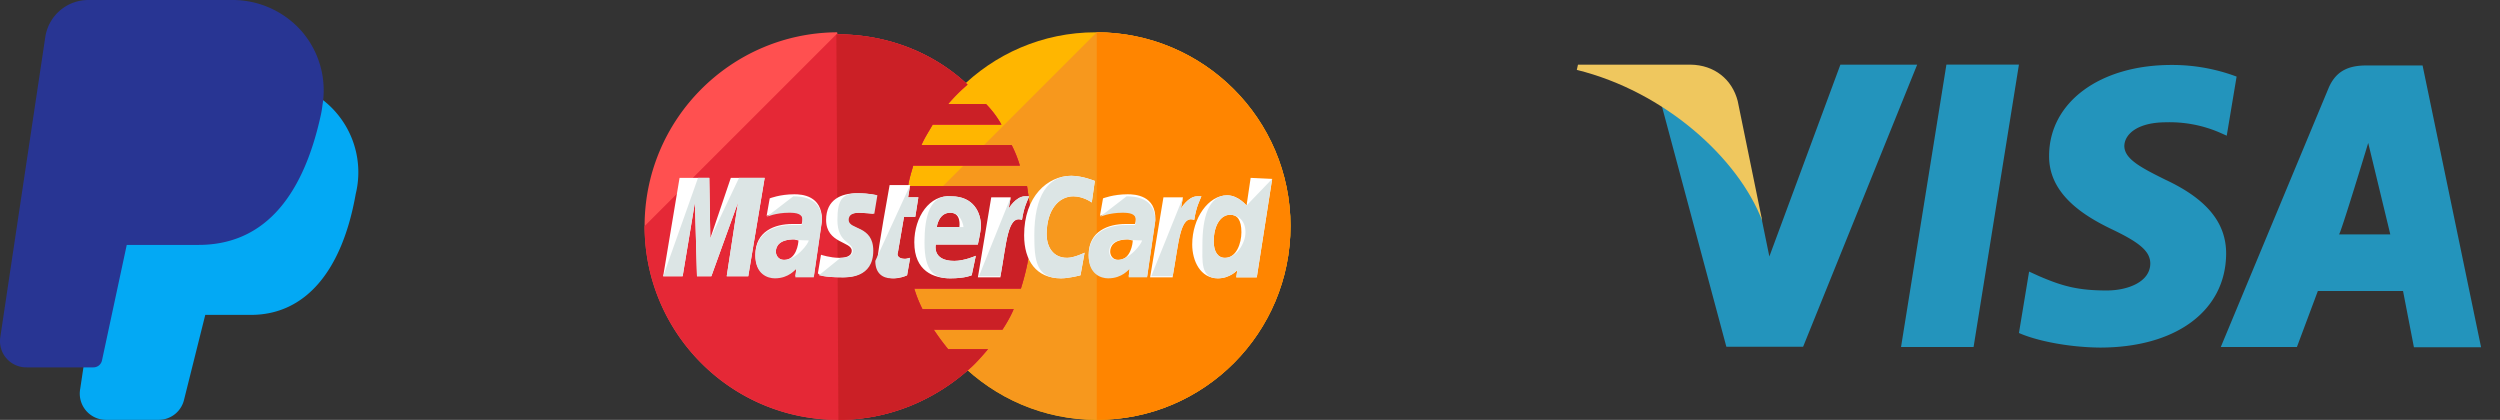 <svg width="131" height="22" fill="none" xmlns="http://www.w3.org/2000/svg"><rect width="100%" height="100%" fill="#333333" stroke="none"/><path d="m101.992 3.384-2.378 14.799h3.801l2.377-14.799h-3.8Zm11.466 6.028c-1.329-.656-2.143-1.098-2.143-1.77.016-.61.689-1.234 2.19-1.234a6.611 6.611 0 0 1 2.831.548l.345.154.517-3.096a9.594 9.594 0 0 0-3.412-.61c-3.753 0-6.397 1.951-6.413 4.742-.031 2.06 1.892 3.203 3.332 3.889 1.47.703 1.971 1.16 1.971 1.784-.016.96-1.189 1.402-2.284 1.402-1.516 0-2.33-.228-3.567-.762l-.5-.228-.532 3.218c.893.396 2.535.746 4.24.764 3.989 0 6.585-1.922 6.617-4.897.013-1.632-1.001-2.882-3.192-3.904Zm13.485-5.982h-2.941c-.906 0-1.595.26-1.987 1.19l-5.646 13.563h3.989l1.098-2.936h4.463l.57 2.948h3.519L126.943 3.43Zm-4.38 8.853c.077.008 1.531-4.793 1.531-4.793l1.158 4.793h-2.689ZM96.438 3.384 92.714 13.44l-.406-1.983c-.689-2.288-2.847-4.774-5.257-6.009l3.41 12.721h4.022l5.977-14.782h-4.022v-.002Z" fill="#2394BC"/><path d="M91.056 5.294c-.29-1.129-1.215-1.89-2.472-1.906h-5.898l-.061.274c4.6 1.134 8.463 4.624 9.715 7.907l-1.284-6.275Z" fill="#EFC75E"/><path d="M67.623 11.846C67.623 17.433 63.11 22 57.47 22c-5.587 0-10.154-4.567-10.154-10.154s4.513-10.154 10.1-10.154c5.695 0 10.208 4.567 10.208 10.154Z" fill="#FFB600"/><path d="M57.47 1.692c5.587 0 10.153 4.567 10.153 10.154S63.11 22 57.47 22c-5.587 0-10.154-4.567-10.154-10.154" fill="#F7981D"/><path d="M57.47 1.692c5.587 0 10.153 4.567 10.153 10.154S63.11 22 57.47 22" fill="#FF8500"/><path d="M43.824 1.692c-5.534.054-10.047 4.567-10.047 10.154S38.29 22 43.931 22c2.633 0 4.997-1.02 6.823-2.632.376-.323.699-.699 1.02-1.075H49.68a12.4 12.4 0 0 1-.752-1.02h3.6c.214-.323.429-.699.59-1.075h-4.781a6.398 6.398 0 0 1-.43-1.075h5.587c.322-1.02.537-2.095.537-3.223 0-.752-.107-1.45-.215-2.149h-6.232c.054-.376.162-.698.27-1.074h5.586a6.413 6.413 0 0 0-.43-1.075h-4.727c.161-.376.376-.698.59-1.074h3.6a5.11 5.11 0 0 0-.806-1.075H49.68a9.159 9.159 0 0 1 1.02-1.02C48.927 2.766 46.51 1.8 43.877 1.8c0-.108 0-.108-.053-.108Z" fill="#FF5050"/><path d="M33.777 11.846C33.777 17.433 38.29 22 43.931 22c2.633 0 4.997-1.02 6.823-2.632.376-.323.699-.699 1.02-1.075H49.68a12.384 12.384 0 0 1-.752-1.02h3.6c.214-.323.429-.7.59-1.075h-4.781a6.398 6.398 0 0 1-.43-1.075h5.587c.322-1.02.537-2.095.537-3.223 0-.752-.107-1.45-.215-2.149h-6.232c.054-.376.162-.698.27-1.075h5.586a6.413 6.413 0 0 0-.43-1.074h-4.727c.161-.376.376-.698.59-1.074h3.6a5.11 5.11 0 0 0-.806-1.075H49.68a9.159 9.159 0 0 1 1.02-1.02C48.927 2.766 46.51 1.8 43.877 1.8h-.053" fill="#E52836"/><path d="M43.932 22c2.632 0 4.996-1.02 6.823-2.632.376-.323.698-.699 1.02-1.075H49.68a12.382 12.382 0 0 1-.752-1.02h3.6c.214-.323.43-.7.59-1.075h-4.781a6.415 6.415 0 0 1-.43-1.075h5.588c.322-1.02.537-2.095.537-3.223 0-.752-.108-1.45-.215-2.149h-6.232c.054-.376.161-.698.268-1.075h5.588a6.397 6.397 0 0 0-.43-1.074h-4.728c.161-.376.376-.698.591-1.074h3.6a5.108 5.108 0 0 0-.806-1.075H49.68a9.16 9.16 0 0 1 1.02-1.02C48.929 2.766 46.51 1.8 43.879 1.8h-.054" fill="#CB2026"/><path d="m47.53 14.424.16-.913c-.053 0-.16.053-.268.053-.376 0-.43-.214-.376-.322l.322-1.88h.591l.162-1.021h-.538l.108-.645h-1.075s-.644 3.546-.644 3.976c0 .645.376.913.86.913.322 0 .59-.107.698-.161ZM47.91 12.705c0 1.504 1.02 1.88 1.88 1.88.805 0 1.128-.161 1.128-.161l.215-1.02s-.591.268-1.129.268c-1.181 0-.967-.86-.967-.86h2.203s.161-.698.161-.967c0-.698-.376-1.558-1.558-1.558-1.128-.107-1.934 1.075-1.934 2.418Zm1.88-1.558c.59 0 .483.698.483.752h-1.182c0-.054.108-.752.698-.752ZM56.618 14.424l.215-1.182s-.537.269-.913.269c-.753 0-1.075-.591-1.075-1.236 0-1.29.645-1.988 1.397-1.988.537 0 .967.323.967.323l.161-1.128s-.645-.27-1.236-.27c-1.235 0-2.47 1.075-2.47 3.117 0 1.343.644 2.256 1.933 2.256.43 0 1.02-.16 1.02-.16ZM41.623 10.18c-.753 0-1.29.215-1.29.215l-.161.913s.484-.215 1.182-.215c.376 0 .698.054.698.376 0 .215-.053.269-.053.269h-.484c-.913 0-1.934.376-1.934 1.611 0 .967.645 1.182 1.02 1.182.753 0 1.075-.483 1.129-.483l-.054.43h.967l.43-2.955c0-1.29-1.074-1.343-1.45-1.343Zm.215 2.417c0 .161-.108 1.021-.753 1.021-.322 0-.43-.269-.43-.43 0-.268.162-.645.968-.645.16.054.215.054.215.054ZM44.094 14.531c.269 0 1.612.054 1.612-1.397 0-1.343-1.29-1.074-1.29-1.611 0-.269.215-.376.591-.376.162 0 .753.053.753.053l.16-.967s-.375-.107-1.02-.107c-.806 0-1.612.322-1.612 1.397 0 1.236 1.343 1.128 1.343 1.611 0 .323-.376.377-.644.377-.484 0-.967-.162-.967-.162l-.162.967c.054.108.323.215 1.236.215ZM65.534 9.32l-.215 1.45s-.43-.536-1.02-.536c-.968 0-1.827 1.182-1.827 2.578 0 .86.43 1.773 1.343 1.773.645 0 1.02-.43 1.02-.43l-.053.377h1.074l.806-5.158-1.128-.054Zm-.484 2.848c0 .59-.268 1.343-.86 1.343-.375 0-.59-.323-.59-.86 0-.86.376-1.397.86-1.397.376 0 .59.269.59.914ZM35.77 14.478l.644-3.868.108 3.868h.752l1.397-3.868-.591 3.868h1.128l.86-5.158h-1.773l-1.075 3.17-.053-3.17h-1.558l-.86 5.158h1.02ZM52.424 14.478c.322-1.773.376-3.224 1.128-2.955.108-.699.269-.967.376-1.236h-.214c-.484 0-.86.645-.86.645l.107-.591h-1.02l-.699 4.19h1.182v-.053ZM59.088 10.18c-.752 0-1.29.215-1.29.215l-.16.913s.483-.215 1.181-.215c.376 0 .699.054.699.376 0 .215-.054.269-.054.269h-.483c-.914 0-1.935.376-1.935 1.611 0 .967.645 1.182 1.021 1.182.752 0 1.075-.483 1.128-.483l-.053.43h.967l.43-2.955c.053-1.29-1.075-1.343-1.451-1.343Zm.268 2.417c0 .161-.107 1.021-.752 1.021-.322 0-.43-.269-.43-.43 0-.268.162-.645.968-.645.16.054.16.054.214.054ZM61.448 14.478c.322-1.773.376-3.224 1.128-2.955.107-.699.268-.967.376-1.236h-.215c-.484 0-.86.645-.86.645l.108-.591h-1.021l-.698 4.19h1.182v-.053Z" fill="#fff"/><path d="M45.866 13.672c0 .645.376.913.86.913.376 0 .698-.107.806-.161l.16-.913c-.053 0-.16.053-.268.053-.376 0-.43-.214-.376-.322l.322-1.88h.592l.16-1.021h-.537l.108-.645M48.444 12.705c0 1.504.484 1.88 1.343 1.88.806 0 1.129-.161 1.129-.161l.215-1.02s-.591.268-1.129.268c-1.182 0-.967-.86-.967-.86h2.203s.161-.698.161-.967c0-.698-.376-1.558-1.558-1.558-1.128-.107-1.397 1.075-1.397 2.418Zm1.343-1.558c.591 0 .699.698.699.752h-1.397c0-.054.108-.752.698-.752ZM56.616 14.424l.215-1.182s-.538.269-.914.269c-.752 0-1.074-.591-1.074-1.236 0-1.29.645-1.988 1.397-1.988.537 0 .967.323.967.323l.161-1.128s-.645-.27-1.236-.27c-1.235 0-1.934 1.075-1.934 3.117 0 1.343.108 2.256 1.397 2.256.43 0 1.02-.16 1.02-.16ZM40.172 11.362s.484-.215 1.182-.215c.376 0 .698.053.698.376 0 .215-.053.268-.053.268h-.484c-.913 0-1.934.377-1.934 1.612 0 .967.645 1.182 1.02 1.182.753 0 1.075-.484 1.129-.484l-.054.43h.967l.43-2.955c0-1.235-1.074-1.289-1.504-1.289l-1.397 1.075Zm2.203 1.235c0 .161-.645 1.021-1.29 1.021-.322 0-.43-.269-.43-.43 0-.268.162-.645.968-.645.16.054.752.054.752.054ZM42.913 14.424s.322.107 1.236.107c.268 0 1.611.054 1.611-1.397 0-1.343-1.289-1.074-1.289-1.611 0-.269.215-.376.591-.376.161 0 .752.053.752.053l.161-.967s-.376-.107-1.02-.107c-.806 0-1.075.322-1.075 1.397 0 1.236.806 1.128.806 1.611 0 .323-.376.377-.645.377M65.317 10.77s-.43-.536-1.021-.536c-.967 0-1.29 1.181-1.29 2.578 0 .86-.107 1.773.806 1.773.645 0 1.021-.43 1.021-.43l-.054.377h1.075l.806-5.158-1.343 1.397Zm-.054 1.398c0 .59-.484 1.343-1.075 1.343-.376 0-.59-.323-.59-.86 0-.86.375-1.397.859-1.397.376 0 .806.269.806.914ZM35.77 14.478l.644-3.868.108 3.868h.752l1.397-3.868-.591 3.868h1.128l.86-5.158h-1.343l-1.505 3.17-.053-3.17h-.591l-1.827 5.158h1.02ZM51.295 14.478h1.128c.322-1.773.376-3.224 1.128-2.955.108-.699.269-.967.376-1.236h-.215c-.483 0-.86.645-.86.645l.108-.591M57.637 11.362s.484-.215 1.182-.215c.376 0 .699.053.699.376 0 .215-.054.268-.054.268h-.483c-.914 0-1.935.377-1.935 1.612 0 .967.645 1.182 1.021 1.182.752 0 1.075-.484 1.128-.484l-.053.43h.967l.43-2.955c0-1.235-1.075-1.289-1.505-1.289l-1.397 1.075Zm2.203 1.235c0 .161-.645 1.021-1.29 1.021-.322 0-.43-.269-.43-.43 0-.268.162-.645.968-.645.215.054.752.054.752.054ZM60.323 14.478h1.128c.323-1.773.377-3.224 1.129-2.955.107-.699.268-.967.376-1.236h-.215c-.484 0-.86.645-.86.645l.108-.591" fill="#DCE5E5"/><path d="M16.67 5.06a.458.458 0 0 0-.687.345c-.017.15-.042.3-.074.458-.898 4.073-2.7 6.054-5.511 6.054H6.273a.458.458 0 0 0-.448.367L4.45 18.729l-.246 1.64A1.375 1.375 0 0 0 5.549 22h2.759a1.369 1.369 0 0 0 1.334-1.044l1.114-4.456h2.392c2.822 0 4.773-2.25 5.492-6.337a4.79 4.79 0 0 0-1.97-5.104Z" fill="#03A9F4"/><path d="M15.805 1.634A4.823 4.823 0 0 0 12.23 0H4.64a2.28 2.28 0 0 0-2.268 1.949L.015 17.67a1.375 1.375 0 0 0 1.362 1.58h3.52a.458.458 0 0 0 .448-.367l1.297-6.05H10.4c3.262 0 5.417-2.28 6.407-6.783.04-.18.07-.361.091-.544a4.733 4.733 0 0 0-1.093-3.872Z" fill="#283593"/></svg>